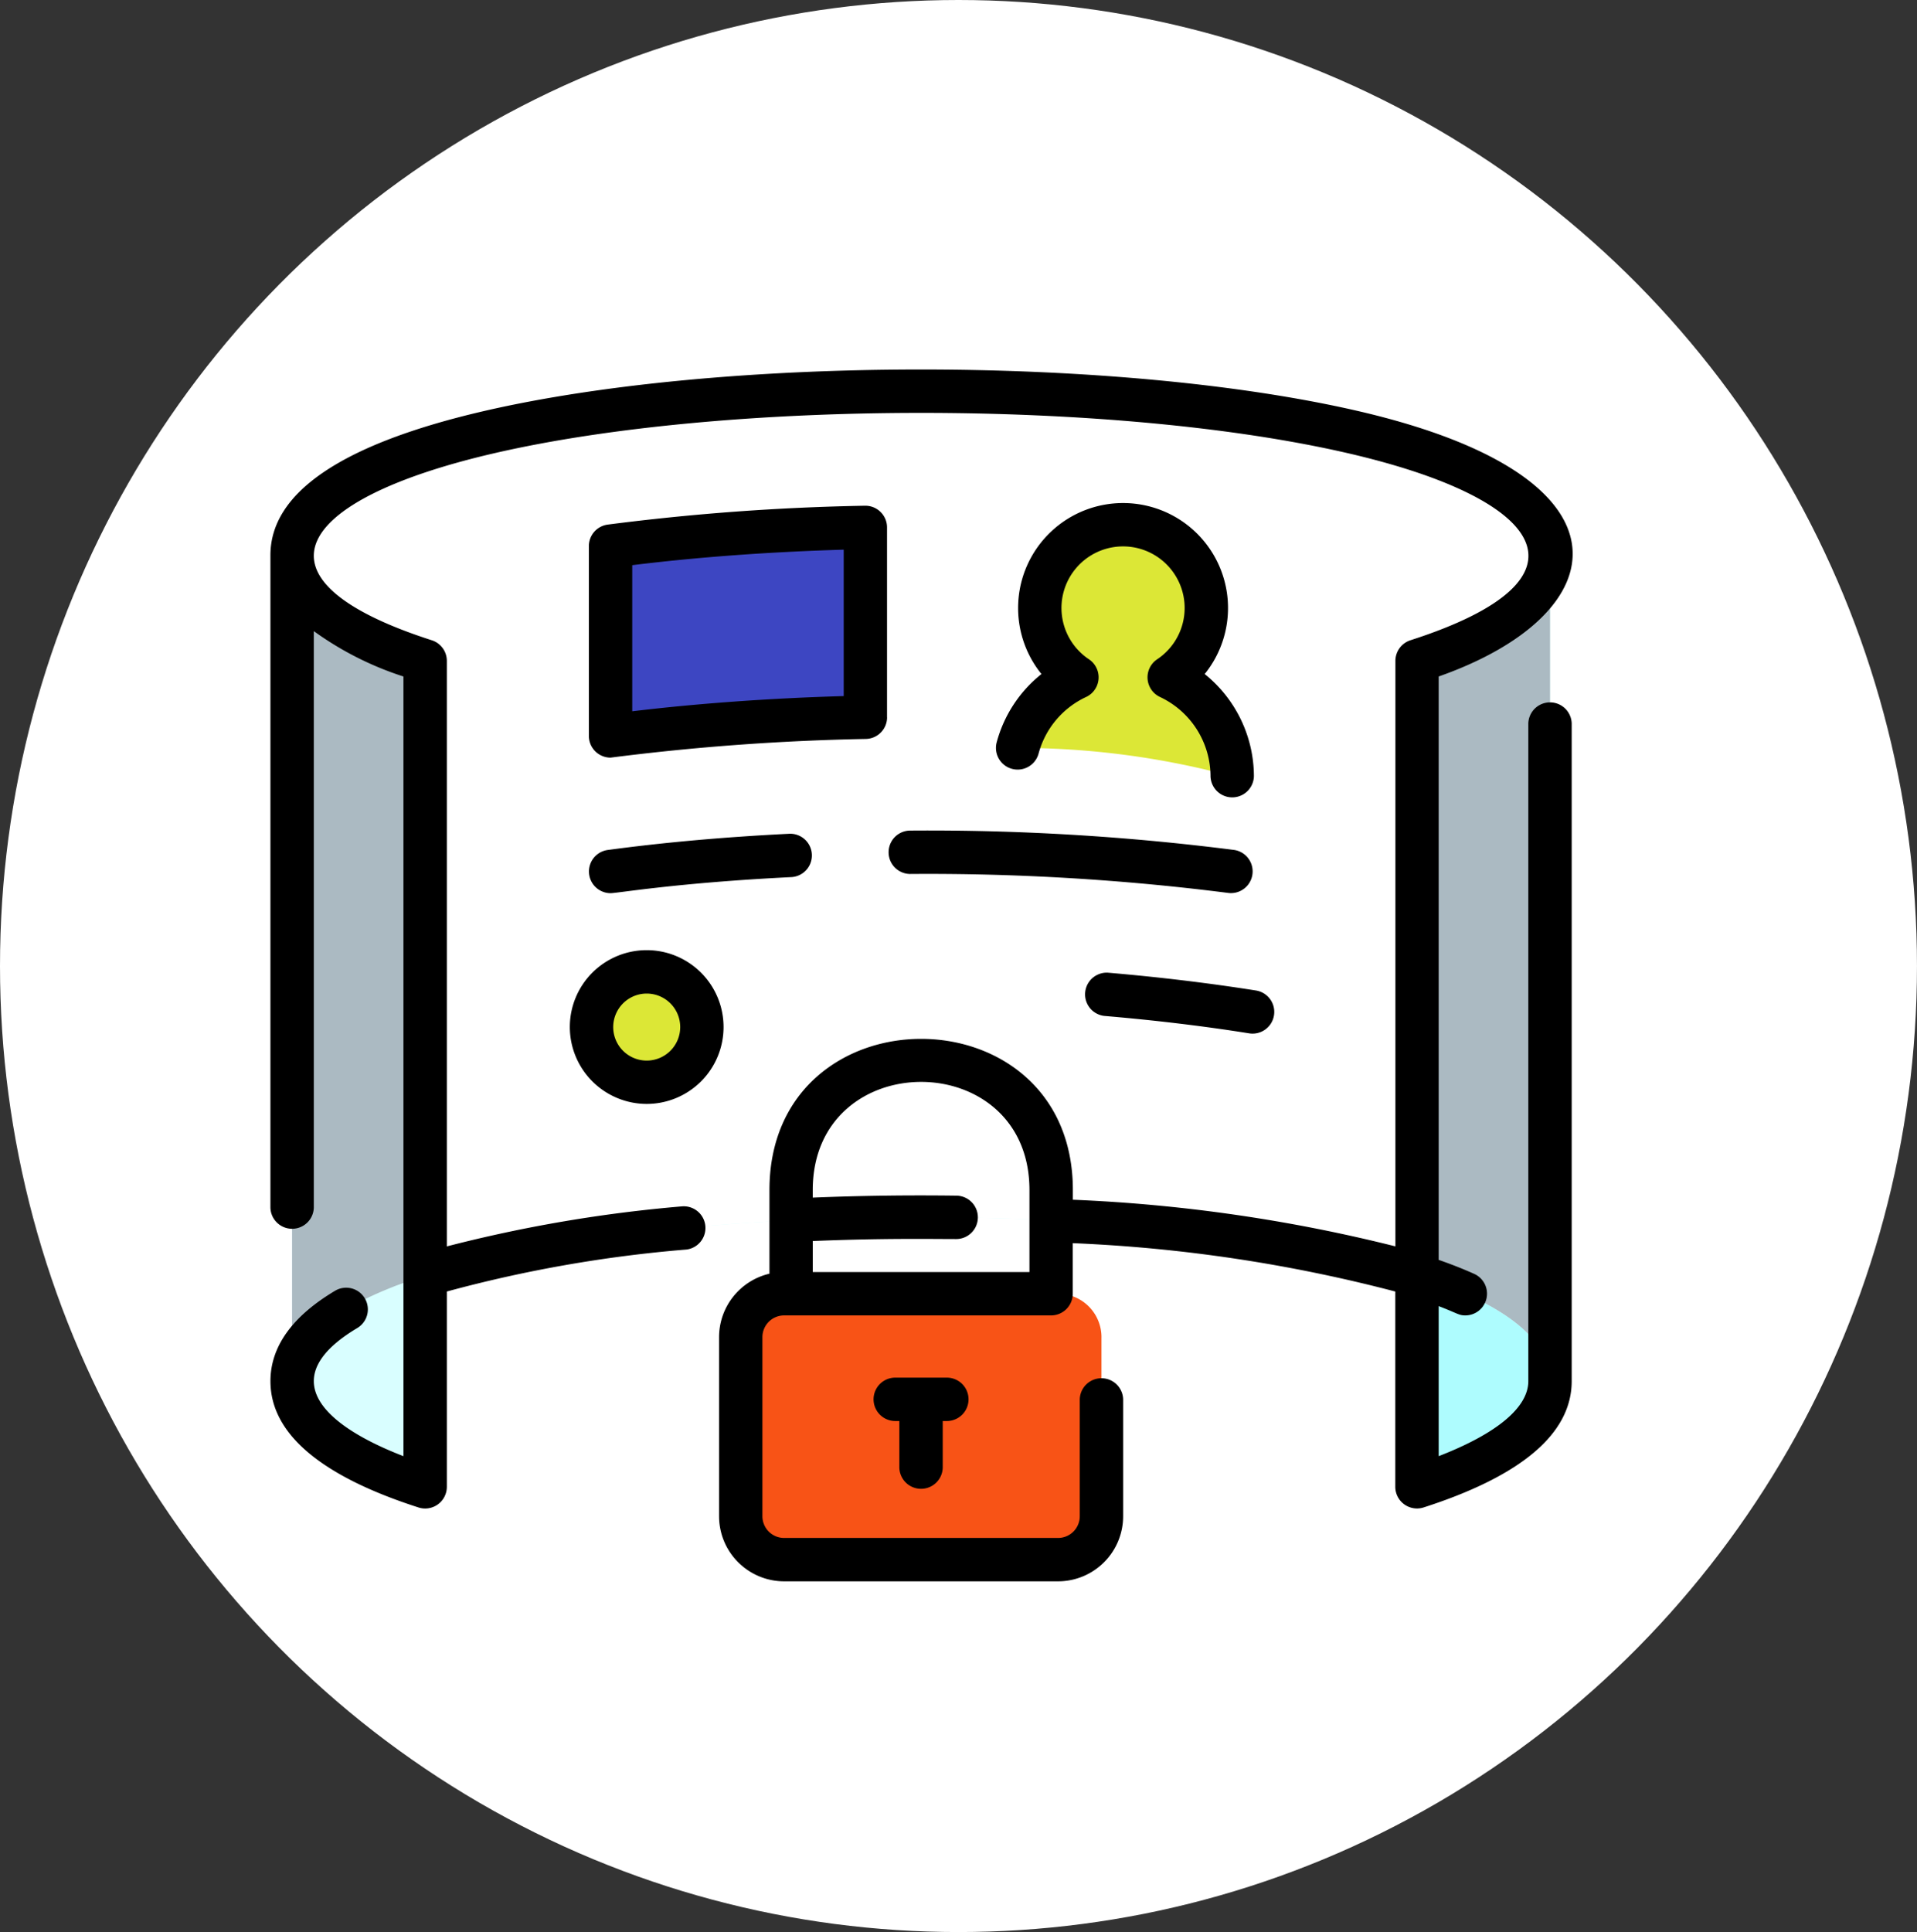 <svg xmlns="http://www.w3.org/2000/svg" width="104.249" height="105.045" viewBox="0 0 104.249 105.045">
  <rect x="0" y="0" width="104.249" height="105.045" fill="#333333" stroke="none"/>
  <g id="Grupo_150401" data-name="Grupo 150401" transform="translate(-750.886 -809.914)">
    <g id="Grupo_118194" data-name="Grupo 118194" transform="translate(750.886 809.914)">
      <g id="Grupo_118173" data-name="Grupo 118173" transform="translate(0 0)">
        <ellipse id="Elipse_6071" data-name="Elipse 6071" cx="52.124" cy="52.522" rx="52.124" ry="52.522" fill="#fff"/>
      </g>
    </g>
    <g id="Grupo_150245" data-name="Grupo 150245" transform="translate(632.985 11685)">
      <path id="Trazado_203687" data-name="Trazado 203687" d="M56.53,1303.3v44.9c0,2.4,2.787,4.316,7.233,5.746V1342.46c13.144-4.23,40.8-4.231,53.943,0v11.491c4.447-1.432,7.233-3.347,7.233-5.746v-44.9c0-11.889-68.409-11.888-68.409,0" transform="translate(77.254 -12148.197)" fill="#d9feff"/>
      <path id="Trazado_203688" data-name="Trazado 203688" d="M506.034,1647.672c0,2.4-2.787,4.314-7.233,5.745v-11.491c4.447,1.432,7.233,3.347,7.233,5.745" transform="translate(-303.841 -12447.667)" fill="#aefcfe"/>
      <path id="Trazado_203689" data-name="Trazado 203689" d="M63.764,1364.589V1398c-4.448,1.43-7.233,3.344-7.233,5.742v-44.9c0,2.4,2.787,4.314,7.233,5.746" transform="translate(77.253 -12203.741)" fill="#abbac2"/>
      <path id="Trazado_203690" data-name="Trazado 203690" d="M506.034,1358.843v44.9c0-2.4-2.787-4.314-7.233-5.745v-33.413c4.447-1.43,7.233-3.345,7.233-5.744" transform="translate(-303.841 -12203.741)" fill="#abbac2"/>
      <path id="Trazado_203691" data-name="Trazado 203691" d="M56.53,1303.3c0,2.4,2.787,4.314,7.233,5.746v33.414c13.144-4.23,40.8-4.231,53.943,0v-33.413c4.447-1.43,7.233-3.345,7.233-5.744,0-11.889-68.409-11.888-68.409,0" transform="translate(77.254 -12148.197)" fill="#fff"/>
      <path id="Trazado_203692" data-name="Trazado 203692" d="M177.257,1522.582a3,3,0,1,1-3,3,3,3,0,0,1,3-3" transform="translate(-24.187 -12344.831)" fill="#dce736"/>
      <path id="Trazado_203693" data-name="Trazado 203693" d="M341.788,1358.968a5.951,5.951,0,0,1,3.224-3.836,4.528,4.528,0,1,1,5.017,0,5.936,5.936,0,0,1,3.426,5.381A44.572,44.572,0,0,0,341.788,1358.968Z" transform="translate(-168.547 -12193.391)" fill="#dce736"/>
      <path id="Trazado_203694" data-name="Trazado 203694" d="M195.576,1347.9v10.32a124.953,124.953,0,0,0-13.859,1.016v-10.32a124.924,124.924,0,0,1,13.859-1.016" transform="translate(-30.617 -12194.309)" fill="#3d46c2"/>
      <path id="Trazado_203695" data-name="Trazado 203695" d="M252.5,1651.469v9.741a2.36,2.36,0,0,1-2.359,2.359H235.237a2.36,2.36,0,0,1-2.359-2.359v-9.741a2.36,2.36,0,0,1,2.359-2.359h14.905a2.36,2.36,0,0,1,2.359,2.359" transform="translate(-74.701 -12453.857)" fill="#f85316"/>
      <path id="Trazado_203696" data-name="Trazado 203696" d="M116.413,1305.083v35.758c0,1.432-1.716,2.857-4.875,4.079v-8.157c1.048.4,1.088.505,1.454.505a1.181,1.181,0,0,0,.481-2.257q-.892-.4-1.935-.763V1302.53c9.632-3.385,11.176-10.827-4.367-14.428-13.015-3.016-34.548-3.016-47.564,0-7.7,1.784-11.6,4.42-11.6,7.836v35.474a1.18,1.18,0,0,0,2.359,0v-31.348a17.437,17.437,0,0,0,4.875,2.467v42.39c-4.724-1.828-6.863-4.374-2.511-6.967a1.179,1.179,0,0,0-1.207-2.026c-2.333,1.39-3.515,3.043-3.515,4.914,0,2.839,2.709,5.149,8.052,6.868a1.18,1.18,0,0,0,1.541-1.123v-10.618a72,72,0,0,1,13.035-2.283,1.18,1.18,0,0,0-.224-2.348,76.975,76.975,0,0,0-12.811,2.178v-31.832a1.179,1.179,0,0,0-.818-1.123c-10.311-3.317-7.472-7.65,3.361-10.161,12.663-2.934,33.828-2.937,46.5,0,10.7,2.48,13.764,6.813,3.359,10.16a1.18,1.18,0,0,0-.818,1.123v31.831a86.7,86.7,0,0,0-17.54-2.535v-.525c0-10.959-16.5-10.965-16.5,0V1335a3.545,3.545,0,0,0-2.74,3.448v9.74a3.542,3.542,0,0,0,3.538,3.538H90.841a3.543,3.543,0,0,0,3.538-3.538v-6.359a1.18,1.18,0,0,0-2.359,0v6.359a1.181,1.181,0,0,1-1.179,1.179h-14.9a1.181,1.181,0,0,1-1.179-1.179v-9.74a1.181,1.181,0,0,1,1.179-1.18H90.46a1.18,1.18,0,0,0,1.179-1.18v-2.748a82.61,82.61,0,0,1,17.54,2.63v10.615a1.18,1.18,0,0,0,1.541,1.123c5.343-1.719,8.052-4.029,8.052-6.867v-35.758A1.18,1.18,0,0,0,116.413,1305.083ZM89.281,1334.91H77.5v-1.686c3.9-.16,6.436-.108,7.792-.108a1.179,1.179,0,0,0,.015-2.359c-2.615-.034-5.235,0-7.808.106v-.41c0-7.84,11.785-7.842,11.785,0v4.456Z" transform="translate(84.6 -12140.836)"/>
      <path id="Trazado_203697" data-name="Trazado 203697" d="M189.41,1350.876v-10.32a1.179,1.179,0,0,0-1.2-1.179,126.465,126.465,0,0,0-13.992,1.026,1.179,1.179,0,0,0-1.022,1.169v10.321a1.18,1.18,0,0,0,1.179,1.18,128.24,128.24,0,0,1,13.883-1.016,1.179,1.179,0,0,0,1.155-1.179m-2.359-1.151c-4.02.115-7.949.4-11.5.826v-7.944c3.534-.437,7.467-.725,11.5-.843Z" transform="translate(-23.271 -12186.967)"/>
      <path id="Trazado_203698" data-name="Trazado 203698" d="M333.259,1351.318a1.179,1.179,0,0,0,2.278.612,4.749,4.749,0,0,1,2.584-3.074,1.18,1.18,0,0,0,.155-2.05,3.349,3.349,0,1,1,3.709,0,1.18,1.18,0,0,0,.155,2.05,4.777,4.777,0,0,1,2.747,4.312,1.18,1.18,0,0,0,2.359,0,7.148,7.148,0,0,0-2.677-5.56,5.708,5.708,0,1,0-8.877,0A7.094,7.094,0,0,0,333.259,1351.318Z" transform="translate(-161.156 -12186.047)"/>
      <path id="Trazado_203699" data-name="Trazado 203699" d="M292.078,1467.054a1.18,1.18,0,0,0,0,2.359,129.051,129.051,0,0,1,17.345,1.034,1.18,1.18,0,0,0,.315-2.338,131.025,131.025,0,0,0-17.665-1.055" transform="translate(-124.708 -12296.982)"/>
      <path id="Trazado_203700" data-name="Trazado 203700" d="M174.251,1469.181a1.18,1.18,0,0,0,.156,2.348c.392,0,3.621-.568,9.869-.876a1.18,1.18,0,0,0-.116-2.356c-3.51.173-6.844.47-9.909.884" transform="translate(-23.309 -12298.053)"/>
      <path id="Trazado_203701" data-name="Trazado 203701" d="M369.135,1525.236c2.761.235,5.414.553,7.885.948a1.179,1.179,0,0,0,.372-2.329c-2.528-.4-5.239-.729-8.057-.969A1.18,1.18,0,0,0,369.135,1525.236Z" transform="translate(-191.188 -12345.088)"/>
      <path id="Trazado_203702" data-name="Trazado 203702" d="M288.96,1686.986v-2.54h.224a1.179,1.179,0,0,0,0-2.359h-2.806a1.179,1.179,0,0,0,0,2.359h.223v2.54a1.18,1.18,0,0,0,2.359,0" transform="translate(-119.792 -12482.272)"/>
      <path id="Trazado_203703" data-name="Trazado 203703" d="M169.911,1522.418a4.18,4.18,0,1,0-4.181-4.18,4.185,4.185,0,0,0,4.181,4.18m0-6a1.822,1.822,0,1,1-1.822,1.822,1.824,1.824,0,0,1,1.822-1.822" transform="translate(-16.841 -12337.485)"/>
    </g>
  </g>
</svg>
